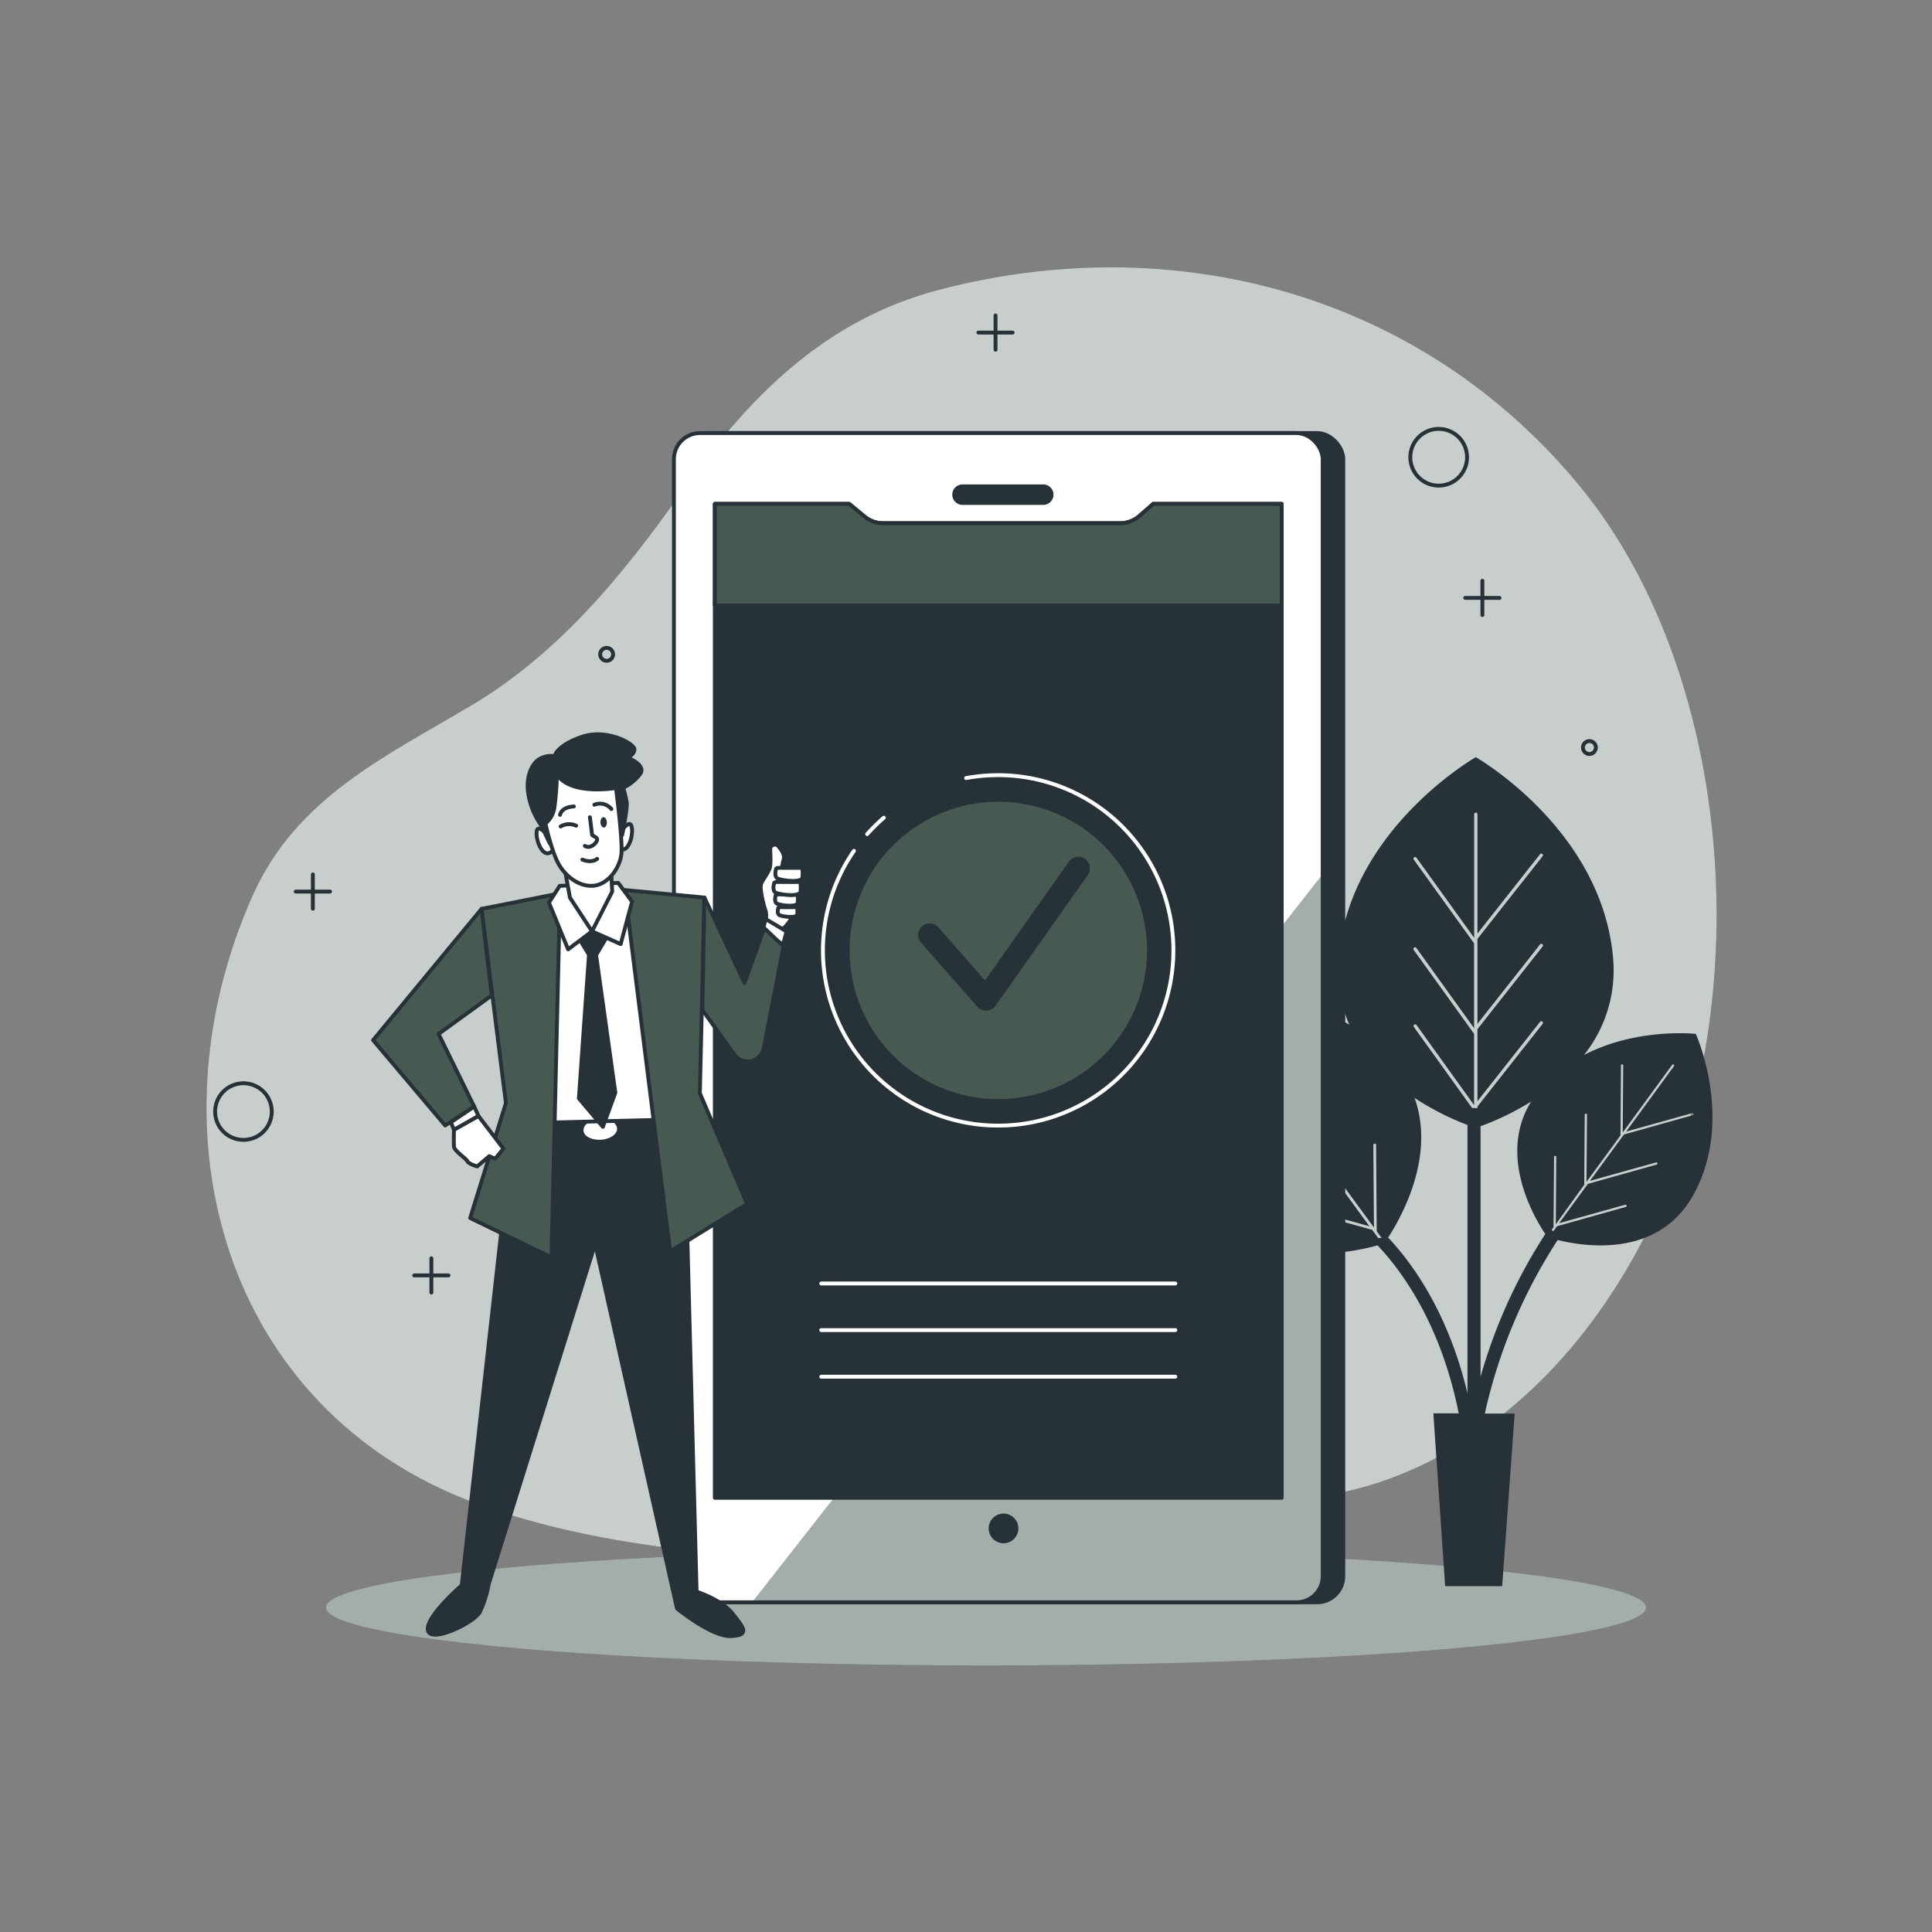 <svg xmlns="http://www.w3.org/2000/svg" xmlns:xlink="http://www.w3.org/1999/xlink" viewBox="0 0 500 500"><rect x="0" y="0" width="500" height="500" fill="#808080" stroke="none"/><defs><clipPath id="freepik--clip-path--inject-4"><rect x="174.41" y="112.08" width="167.9" height="302.59" rx="6.75" style="fill:#fff;stroke:#263238;stroke-linecap:round;stroke-linejoin:round"></rect></clipPath></defs><g id="freepik--background-simple--inject-4"><path d="M342,387s48-3,81-62,27-149-14-199S304,59,243,75c-29.72,7.79-49.54,28-66.67,52.38-14.92,21.24-31.7,41.7-54.28,55.14-22.36,13.3-45.35,23.92-56.64,49.2C37.93,293.28,58,364.88,123,389,193,415,310,401,342,387Z" style="fill:#465A52"></path><path d="M342,387s48-3,81-62,27-149-14-199S304,59,243,75c-29.72,7.79-49.54,28-66.67,52.38-14.92,21.24-31.7,41.7-54.28,55.14-22.36,13.3-45.35,23.92-56.64,49.2C37.93,293.28,58,364.88,123,389,193,415,310,401,342,387Z" style="fill:#fff;opacity:0.7"></path></g><g id="freepik--Ground--inject-4"><ellipse cx="255.17" cy="416.02" rx="170.83" ry="15" style="fill:#465A52"></ellipse><ellipse cx="255.17" cy="416.02" rx="170.83" ry="15" style="fill:#fff;opacity:0.5"></ellipse></g><g id="freepik--Graphics--inject-4"><line x1="80.97" y1="226.3" x2="80.97" y2="235.17" style="fill:none;stroke:#263238;stroke-linecap:round;stroke-linejoin:round"></line><line x1="85.41" y1="230.74" x2="76.54" y2="230.74" style="fill:none;stroke:#263238;stroke-linecap:round;stroke-linejoin:round"></line><line x1="383.64" y1="150.3" x2="383.64" y2="159.17" style="fill:none;stroke:#263238;stroke-linecap:round;stroke-linejoin:round"></line><line x1="388.07" y1="154.74" x2="379.2" y2="154.74" style="fill:none;stroke:#263238;stroke-linecap:round;stroke-linejoin:round"></line><line x1="257.64" y1="81.64" x2="257.64" y2="90.51" style="fill:none;stroke:#263238;stroke-linecap:round;stroke-linejoin:round"></line><line x1="262.07" y1="86.07" x2="253.2" y2="86.07" style="fill:none;stroke:#263238;stroke-linecap:round;stroke-linejoin:round"></line><line x1="111.64" y1="325.64" x2="111.64" y2="334.51" style="fill:none;stroke:#263238;stroke-linecap:round;stroke-linejoin:round"></line><line x1="116.07" y1="330.07" x2="107.2" y2="330.07" style="fill:none;stroke:#263238;stroke-linecap:round;stroke-linejoin:round"></line><path d="M379.67,118.33a7.34,7.34,0,1,1-7.34-7.33A7.34,7.34,0,0,1,379.67,118.33Z" style="fill:none;stroke:#263238;stroke-linecap:round;stroke-linejoin:round"></path><circle cx="63" cy="287.67" r="7.33" transform="translate(-105.29 46.01) rotate(-22.5)" style="fill:none;stroke:#263238;stroke-linecap:round;stroke-linejoin:round"></circle><path d="M413,193.33a1.67,1.67,0,1,1-3.33,0,1.67,1.67,0,0,1,3.33,0Z" style="fill:none;stroke:#263238;stroke-linecap:round;stroke-linejoin:round"></path><path d="M158.67,169.33a1.67,1.67,0,1,1-1.67-1.66A1.67,1.67,0,0,1,158.67,169.33Z" style="fill:none;stroke:#263238;stroke-linecap:round;stroke-linejoin:round"></path></g><g id="freepik--Plants--inject-4"><path d="M438.92,267.67l0-.05h-.06l0-.05,0,0c-1.39-.14-15.78-1.37-28.91,5.45a35.19,35.19,0,0,0,7.44-25.83c-3.17-31.7-33.08-49.84-35.39-51.2V196l-.07,0-.07,0V196c-2.31,1.36-32.22,19.5-35.39,51.2a35.28,35.28,0,0,0,2.74,18c-16.84-10.07-36.48-8.37-38.29-8.19l0-.06,0,.07h-.07l0,.05c-.89,2.05-12.13,29.08,1.37,52.05,12.08,20.54,37.41,15.11,44.29,13.18,5.78,6.07,16.32,19.89,21,43.47h-6.56L374,410.49h14.76L392,365.83h-7.73a136.5,136.5,0,0,1,18.86-44.92c6.89,1.72,25.53,4.62,34.72-11C448.77,291.26,439.65,269.34,438.92,267.67Zm-57.46-.17-15.6-21.67a.42.42,0,0,1,.09-.59.43.43,0,0,1,.6.09l14.94,20.75V244.13l0,0-15.6-21.66a.43.43,0,0,1,.09-.6.44.44,0,0,1,.6.1l14.94,20.75v-32a.42.42,0,0,1,.42-.42.42.42,0,0,1,.42.42v30.89l16.2-20.54a.42.42,0,0,1,.67.52l-16.87,21.39v22l16.2-20.55a.43.43,0,0,1,.6-.07.42.42,0,0,1,.07.59l-16.87,21.4V285l16.2-20.54a.42.42,0,0,1,.67.52l-16.87,21.39v.41H381l-15.09-21a.43.43,0,0,1,.09-.6.44.44,0,0,1,.6.1L381.49,286V267.46Zm-24.79,52.89-1.53-2.1-22-6.12a.37.37,0,0,1-.24-.44.36.36,0,0,1,.44-.25l21.08,5.88-9.17-12.54-22-6.12a.36.36,0,0,1-.25-.44.37.37,0,0,1,.44-.24l21.09,5.88-10.84-14.84-22-6.12a.34.34,0,0,1-.24-.43.35.35,0,0,1,.43-.25l21.09,5.88-15.25-20.86a.36.36,0,0,1,.08-.5.34.34,0,0,1,.49.08l15.78,21.58L334,267.05a.37.37,0,0,1,.36-.36.36.36,0,0,1,.35.36l.16,22.33h0l10.84,14.83-.16-21.39a.36.36,0,1,1,.71,0l.16,22.34h0l9.16,12.53-.16-21.39a.36.36,0,0,1,.36-.35.35.35,0,0,1,.35.35l.16,22.34h0l1.31,1.79Zm2.5,0c3.2-4.87,12.44-20.86,6.92-36.25a69.72,69.72,0,0,0,13.69,7v69.44c-5.07-21.28-14.61-34-20.43-40.19Zm24,35.91V291.46a69.34,69.34,0,0,0,13.09-6.38c-8.81,14.12,1.06,30.43,3.66,34.28A135.77,135.77,0,0,0,383.17,356.3Zm54.92-67.69-17.81,5-8.8,12,17.11-4.77a.28.28,0,0,1,.36.2.29.29,0,0,1-.2.35l-17.81,5-7.44,10.17,17.11-4.77a.29.29,0,0,1,.35.2.3.3,0,0,1-.2.36l-17.81,5-.94,1.28c-.17-.1-.33-.19-.49-.3l.53-.73h0l.14-18.12a.29.29,0,1,1,.57,0l-.12,17.36L410,306.62h0l.13-18.12a.28.28,0,0,1,.29-.28.29.29,0,0,1,.29.29l-.13,17.35,8.8-12h0l.13-18.12a.29.29,0,0,1,.29-.29.28.28,0,0,1,.28.29l-.12,17.35,12.8-17.51a.29.29,0,0,1,.4-.06.28.28,0,0,1,.06.4l-12.37,16.93,17.11-4.77a.29.29,0,0,1,.35.2A.27.27,0,0,1,438.09,288.61Z" style="fill:#263238"></path></g><g id="freepik--Device--inject-4"><rect x="179.74" y="112.08" width="167.9" height="302.59" rx="6.75" style="fill:#263238;stroke:#263238;stroke-linecap:round;stroke-linejoin:round"></rect><rect x="174.41" y="112.08" width="167.9" height="302.59" rx="6.75" style="fill:#fff"></rect><g style="clip-path:url(#freepik--clip-path--inject-4)"><path d="M342.31,226.26,194.67,414.68h140.9a6.75,6.75,0,0,0,6.74-6.75Z" style="fill:#465A52"></path><path d="M342.31,226.26,194.67,414.68h140.9a6.75,6.75,0,0,0,6.74-6.75Z" style="fill:#fff;opacity:0.5"></path></g><rect x="174.41" y="112.08" width="167.9" height="302.59" rx="6.75" style="fill:none;stroke:#263238;stroke-linecap:round;stroke-linejoin:round"></rect><path d="M270,130.16h-20.9a2.15,2.15,0,0,1-2.15-2.15h0a2.14,2.14,0,0,1,2.15-2.14H270a2.14,2.14,0,0,1,2.14,2.14h0A2.14,2.14,0,0,1,270,130.16Z" style="fill:#263238;stroke:#263238;stroke-linecap:round;stroke-linejoin:round"></path><path d="M331.7,387.63H185V130.41h34.77l3.91,3.24a7.6,7.6,0,0,0,4.86,1.76h61.35a7.61,7.61,0,0,0,5-1.9l3.54-3.1H331.7Z" style="fill:#263238;stroke:#263238;stroke-linecap:round;stroke-linejoin:round"></path><line x1="212.54" y1="332.17" x2="304.18" y2="332.17" style="fill:none;stroke:#fff;stroke-linecap:round;stroke-linejoin:round"></line><line x1="212.54" y1="344.23" x2="304.18" y2="344.23" style="fill:none;stroke:#fff;stroke-linecap:round;stroke-linejoin:round"></line><line x1="212.54" y1="356.29" x2="304.18" y2="356.29" style="fill:none;stroke:#fff;stroke-linecap:round;stroke-linejoin:round"></line><path d="M221,220.2a45.35,45.35,0,1,0,37.33-19.59,46.22,46.22,0,0,0-8.29.75" style="fill:none;stroke:#fff;stroke-linecap:round;stroke-linejoin:round"></path><path d="M228.73,211.63a46.5,46.5,0,0,0-4.3,4.24" style="fill:none;stroke:#fff;stroke-linecap:round;stroke-linejoin:round"></path><circle cx="258.36" cy="245.95" r="38.48" transform="translate(-69.16 387.29) rotate(-66.93)" style="fill:#465A52"></circle><polyline points="240.59 241.97 255.19 258.56 279.07 224.73" style="fill:none;stroke:#263238;stroke-linecap:round;stroke-linejoin:round;stroke-width:6px"></polyline><path d="M294.93,133.51a7.61,7.61,0,0,1-5,1.9H228.56a7.6,7.6,0,0,1-4.86-1.76l-3.91-3.24H185v26.31H331.7V130.41H298.47Z" style="fill:#465A52;stroke:#263238;stroke-linecap:round;stroke-linejoin:round"></path><path d="M263.05,395.56a3.34,3.34,0,1,0-3.33,3.33A3.34,3.34,0,0,0,263.05,395.56Z" style="fill:#263238;stroke:#263238;stroke-linecap:round;stroke-linejoin:round"></path></g><g id="freepik--character-1--inject-4"><path d="M132.58,293.26l-13.08,117s-9.59,8.34-8.75,11.71,11.91-2,13.44-4.78a28.85,28.85,0,0,0,2.3-7.28l27.54-88,21.18,94.37s9,7.39,14,7.14,3.22-2.22.37-5.83-9.3-5.67-9.3-5.67l-3.18-121.63Z" style="fill:#263238;stroke:#263238;stroke-linecap:round;stroke-linejoin:round"></path><rect x="132.56" y="289.36" width="44" height="6" transform="translate(-14.64 8.22) rotate(-2.91)" style="fill:#263238;stroke:#263238;stroke-linecap:round;stroke-linejoin:round"></rect><path d="M159.7,292.05c.07,1.49-1.82,2.79-4.24,2.92S151,294,151,292.5s1.83-2.79,4.24-2.91S159.62,290.57,159.7,292.05Z" style="fill:#fff"></path><polygon points="152.17 230.57 135.65 235.41 137.7 290.63 176.45 289.67 171.55 232.59 152.17 230.57" style="fill:#fff;stroke:#263238;stroke-linecap:round;stroke-linejoin:round"></polygon><polygon points="144.94 231.19 142.72 325.42 121.68 315.23 130.93 285.47 124.62 235.22 144.94 231.19" style="fill:#465A52;stroke:#263238;stroke-linecap:round;stroke-linejoin:round"></polygon><polygon points="161.67 230.34 173.43 323.86 193.34 311.59 181.12 282.92 182.3 232.29 161.67 230.34" style="fill:#465A52;stroke:#263238;stroke-linecap:round;stroke-linejoin:round"></polygon><polygon points="149.15 241.74 152.43 247.08 149.81 284.26 156.03 291.62 159.25 282.78 154.27 247.15 157.34 241.99 152.88 236.21 149.15 241.74" style="fill:#263238;stroke:#263238;stroke-linecap:round;stroke-linejoin:round"></polygon><polygon points="153.21 241.03 147.02 245.69 142.06 233.59 144.85 229.27 160 228.5 163.58 233.33 160.63 244.33 153.21 241.03" style="fill:#fff;stroke:#263238;stroke-linecap:round;stroke-linejoin:round"></polygon><polygon points="146.11 224.62 147.5 232.31 153.21 241.03 158.44 230.75 158.11 224.26 146.11 224.62" style="fill:#fff;stroke:#263238;stroke-linecap:round;stroke-linejoin:round"></polygon><polygon points="124.62 235.22 96.56 269.19 115.21 291.27 122.72 286.39 113.5 267.58 127.26 257.62 124.62 235.22" style="fill:#465A52;stroke:#263238;stroke-linecap:round;stroke-linejoin:round"></polygon><polygon points="122.72 286.39 123.84 288.83 117.52 292.41 116.67 290.45 122.72 286.39" style="fill:#fff;stroke:#263238;stroke-linecap:round;stroke-linejoin:round"></polygon><path d="M123.84,288.83l6.44,8.44-2.12,2.61-1.54-.67-3.12,2.66s-2.28-.64-2.57-1.37-3.38-2.59-3.45-3.83,0-4.26,0-4.26Z" style="fill:#fff;stroke:#263238;stroke-linecap:round;stroke-linejoin:round"></path><path d="M197.93,238.92a5.47,5.47,0,0,0,.24-3.11c-.46-1.19-1.48-5.31-1.28-6.67s2.26-3.34,2.44-5.1,0-3.37,0-4.32a1.21,1.21,0,0,1,2.26-.52c1,1.16,1.6,2.35,1.12,3.58a17.05,17.05,0,0,0-.46,4.2s1.6,2.21,2.48,3.65.8,5.21.21,6.72a9.41,9.41,0,0,1-2.28,3l.1,2.6Z" style="fill:#fff;stroke:#263238;stroke-linecap:round;stroke-linejoin:round"></path><path d="M200.85,224.9s-.7,2.06.53,2.53,6.26,1.17,6.31-.45.15-2.43-.66-2.39-4.58,0-4.58,0S200.7,224.5,200.85,224.9Z" style="fill:#fff;stroke:#263238;stroke-linecap:round;stroke-linejoin:round"></path><path d="M201.42,235s-.5,1.53.39,1.88,4.51.88,4.54-.33.1-1.81-.48-1.78-3.3,0-3.3,0S201.31,234.68,201.42,235Z" style="fill:#fff;stroke:#263238;stroke-linecap:round;stroke-linejoin:round"></path><path d="M200.75,231.73s-.58,1.78.45,2.19,5.22,1,5.26-.38.12-2.1-.56-2.07-3.82,0-3.82,0S200.62,231.39,200.75,231.73Z" style="fill:#fff;stroke:#263238;stroke-linecap:round;stroke-linejoin:round"></path><path d="M200.36,228.56s-.7,2.06.54,2.53,6.25,1.17,6.3-.45.15-2.43-.66-2.39-4.58,0-4.58,0S200.21,228.17,200.36,228.56Z" style="fill:#fff;stroke:#263238;stroke-linecap:round;stroke-linejoin:round"></path><polygon points="197.36 240.97 198.14 237.83 203.56 241.06 202.65 244.47 197.36 240.97" style="fill:#fff;stroke:#263238;stroke-linecap:round;stroke-linejoin:round"></polygon><path d="M182.3,232.29l10.38,22.09,5.1-14.21,5,4.76-5.12,26.34a4.24,4.24,0,0,1-7.6,1.66l-8.29-11.57Z" style="fill:#465A52;stroke:#263238;stroke-linecap:round;stroke-linejoin:round"></path><path d="M141.28,215.64s-2.1-2.24-2.37-.6.58,4.47,1.9,5.48,2.48-.66,2.48-.66Z" style="fill:#fff;stroke:#263238;stroke-linecap:round;stroke-linejoin:round"></path><path d="M161.13,214.63s1.85-2.44,2.3-.84-.13,4.51-1.34,5.65-2.54-.41-2.54-.41Z" style="fill:#fff;stroke:#263238;stroke-linecap:round;stroke-linejoin:round"></path><path d="M142.12,217.94l-2-4.23a19.78,19.78,0,0,1-3.27-7.57c-1-4.64.65-8.5,2.75-9.69a5.78,5.78,0,0,1,3.93-.74s.4-2.72,7-5,13.78,1.83,13.67,3.27-1.87,2.08-1.87,2.08,5.14,1.9,3.28,4.33a11.8,11.8,0,0,1-4.33,3.47,34.28,34.28,0,0,1,.91,3.73c.26,1.61-1.19,8.53-1.19,8.53l-3.55-9.73-11.14.57s-.66,4.72-1.84,6.4a8.81,8.81,0,0,0-1.22,4.2S142.73,219.34,142.12,217.94Z" style="fill:#263238;stroke:#263238;stroke-linecap:round;stroke-linejoin:round"></path><path d="M144.1,200.36a66.09,66.09,0,0,1-.63,8.68,6.53,6.53,0,0,1-2.32,4.08s1.42,6.59,3.22,10.1,5.54,6.39,9.31,6,6.78-4.67,7.14-8.29-1.41-17-1.41-17S147.63,206,144.1,200.36Z" style="fill:#fff;stroke:#263238;stroke-linecap:round;stroke-linejoin:round"></path><path d="M145.1,213.89a4.3,4.3,0,0,1,4-.2" style="fill:none;stroke:#263238;stroke-linecap:round;stroke-linejoin:round"></path><path d="M144.94,210.89s.23-2,3.57-2.18" style="fill:none;stroke:#263238;stroke-linecap:round;stroke-linejoin:round"></path><path d="M153.83,208.27a3.82,3.82,0,0,1,4.4,1.11" style="fill:none;stroke:#263238;stroke-linecap:round;stroke-linejoin:round"></path><path d="M152.66,211.5s.53,4,.56,4.49,1.7.58,1.25,1.6-1.9,2.1-3.11,1.33" style="fill:none;stroke:#263238;stroke-linecap:round;stroke-linejoin:round"></path><path d="M154.54,222.27s-1.27,1.23-3.83.19" style="fill:none;stroke:#263238;stroke-linecap:round;stroke-linejoin:round"></path><path d="M157.07,212.78c0,.74-.31,1.36-.77,1.38s-.86-.56-.9-1.29.31-1.35.77-1.38S157,212.05,157.07,212.78Z" style="fill:#263238"></path></g></svg>